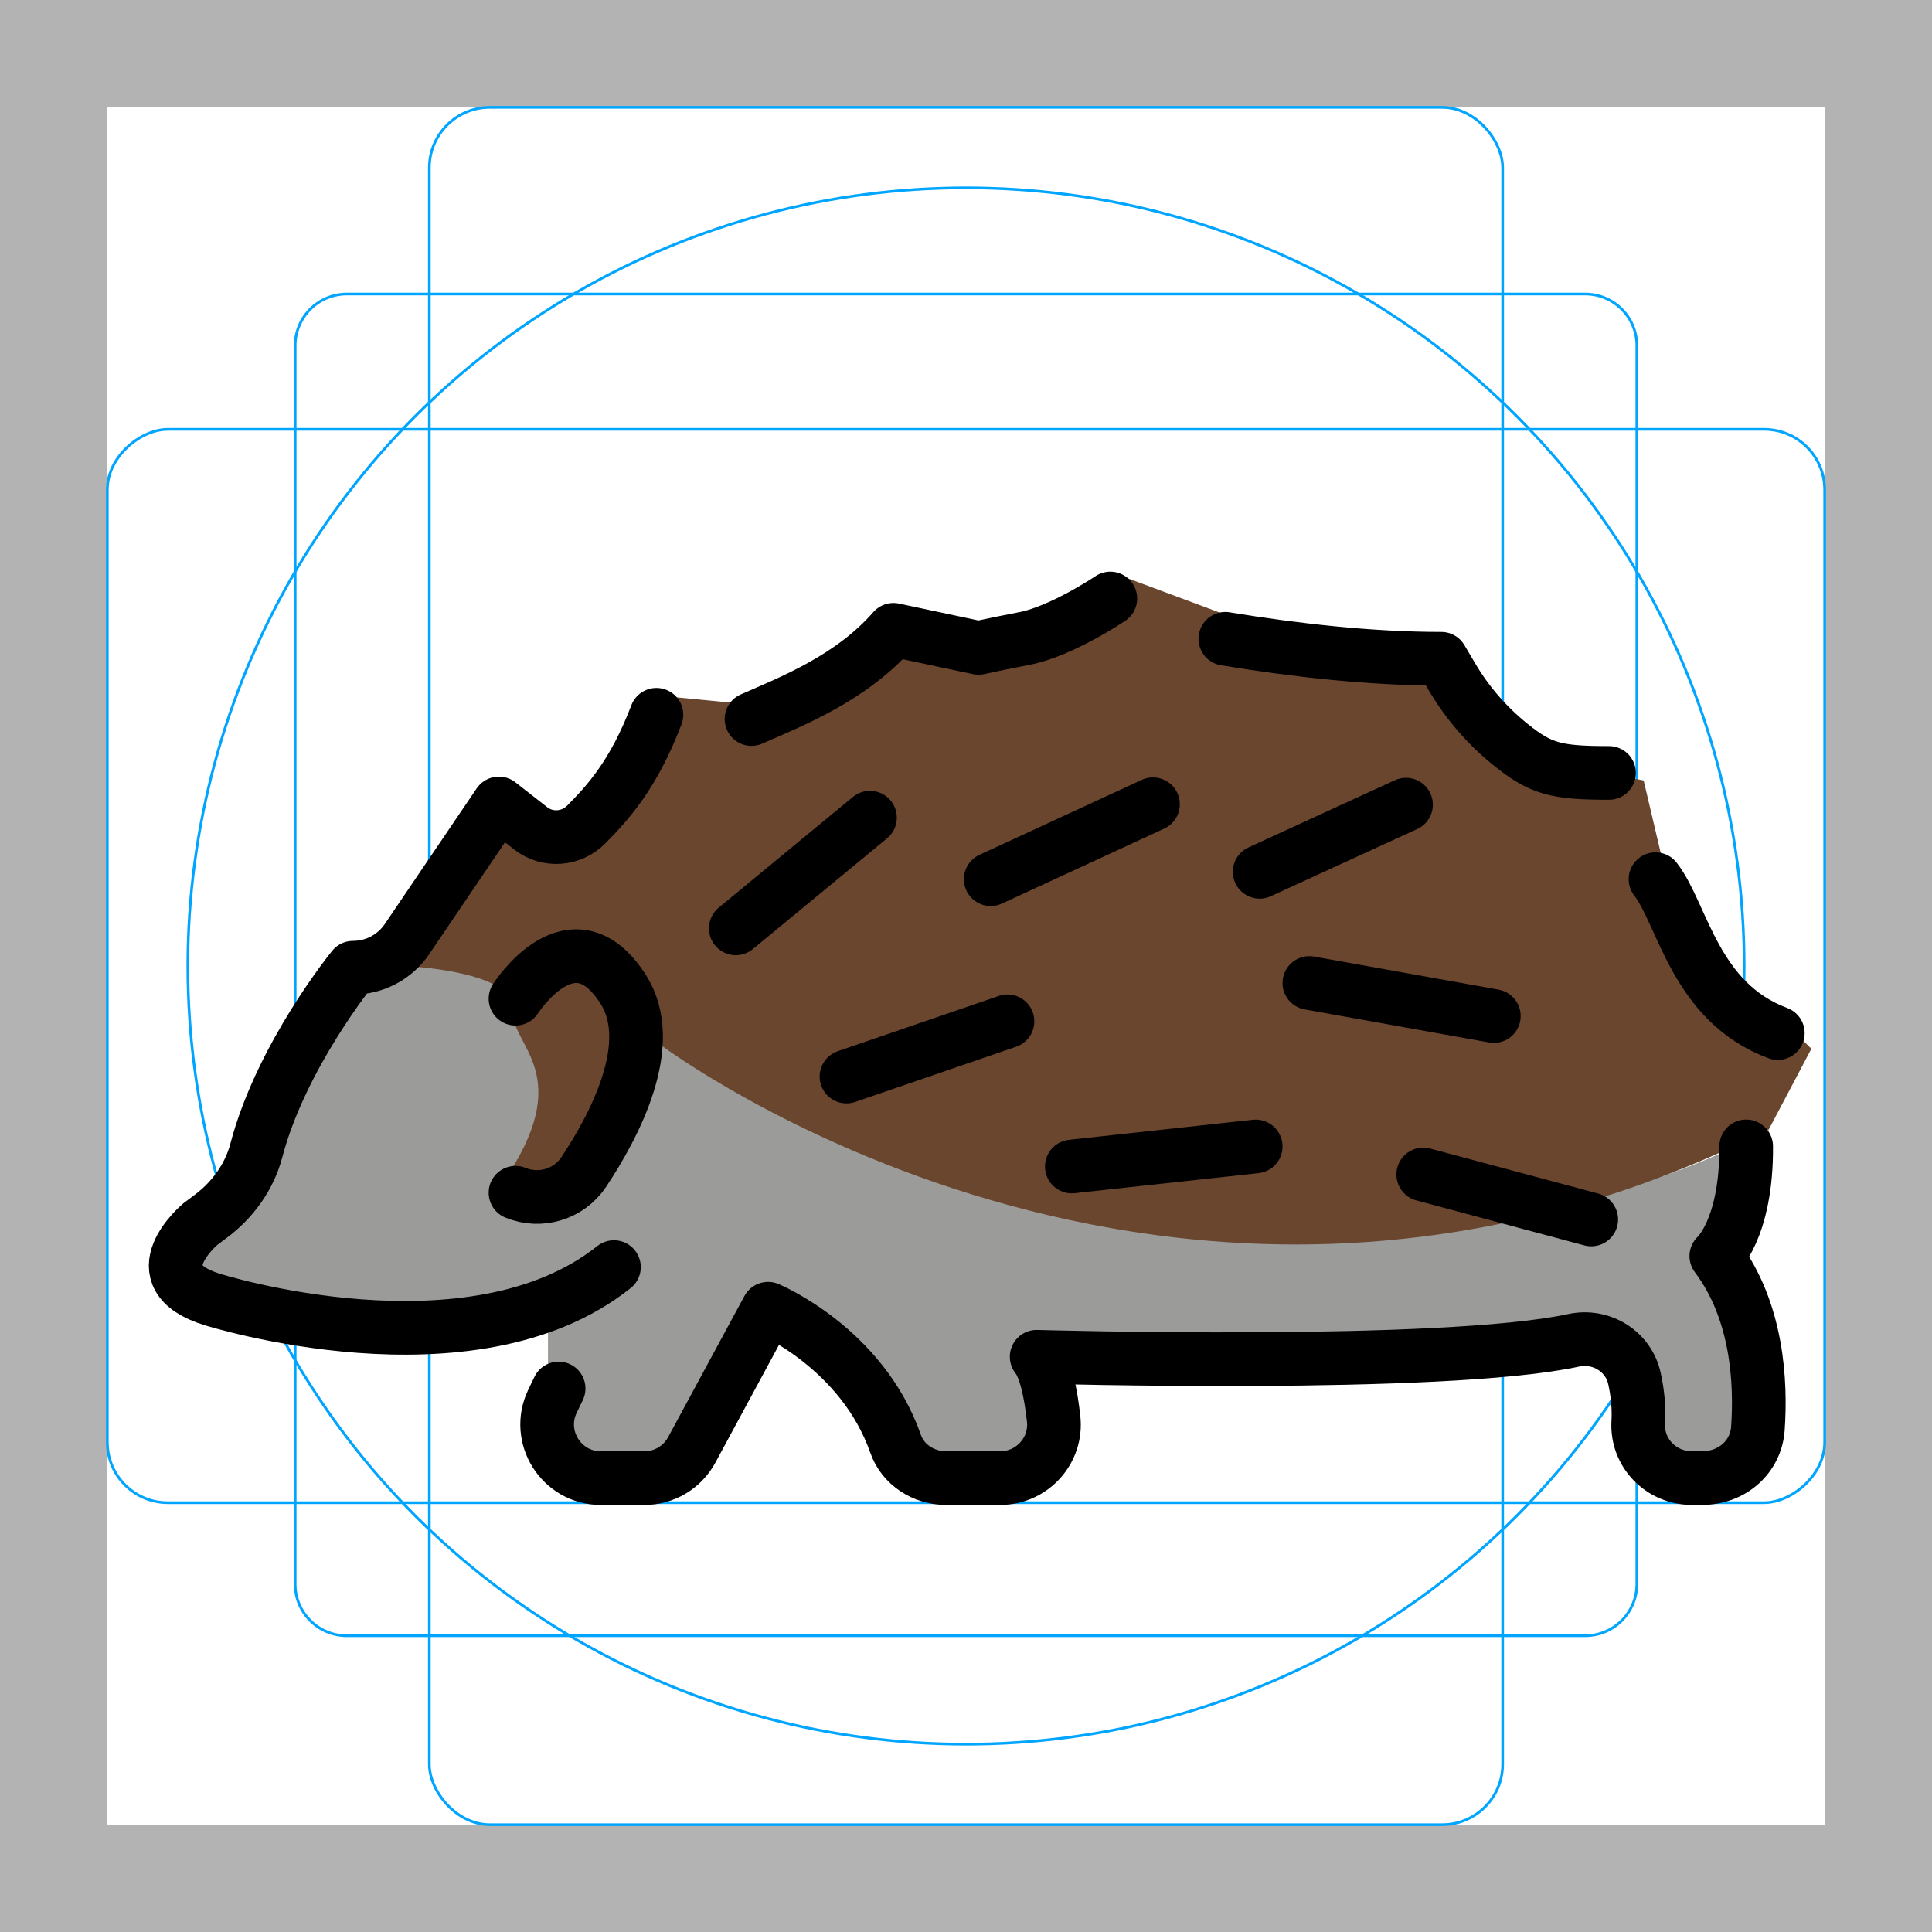 <svg id="emoji" viewBox="0 0 72 72" xmlns="http://www.w3.org/2000/svg">
  <g id="grid">
    <path fill="#b3b3b3" d="M68,4V68H4V4H68m4-4H0V72H72V0Z"/>
    <path fill="none" stroke="#00a5ff" stroke-miterlimit="10" stroke-width="0.1" d="M12.923,10.958H59.077A1.923,1.923,0,0,1,61,12.881V59.035a1.923,1.923,0,0,1-1.923,1.923H12.923A1.923,1.923,0,0,1,11,59.035V12.881A1.923,1.923,0,0,1,12.923,10.958Z"/>
    <rect x="16" y="4" rx="2.254" width="40" height="64" fill="none" stroke="#00a5ff" stroke-miterlimit="10" stroke-width="0.1"/>
    <rect x="16" y="4" rx="2.254" width="40" height="64" transform="translate(72) rotate(90)" fill="none" stroke="#00a5ff" stroke-miterlimit="10" stroke-width="0.1"/>
    <circle cx="36" cy="36" r="29" fill="none" stroke="#00a5ff" stroke-miterlimit="10" stroke-width="0.1"/>
  </g>
  <g id="color">
    <path fill="#9B9B9A" stroke="none" d="M13.588,35.586c0,0-4.167,5.167-3.667,8.333l-2.833,2.5v1.5c0,0,6.833,2.833,13.333,0.833v2.5 l0.167,2.5l3.333,1.333c0,0,3.833-0.667,4.833-6c0,0,4,1.5,5.667,5.833l4.667-0.333c0,0,0.667-2.5-0.167-4.167 l20.5-0.333l2,1.833v2l1,1.167h2.167l1.667-1.833l-1.833-6.5l1.5-4.667c0,0-17.333,10.5-41.333-3.167l-1.833-3.833 c0,0-3.833,0.667-3.667,1.667C19.088,36.752,18.254,34.086,13.588,35.586z"/>
    <path fill="#6A462F" stroke="none" d="M18.588,30.502l-3.5,5.5c0,0,4.083,0.167,4,1.583c-0.083,1.417,2.5,2.417-0.417,6.583l2.167,1 l1.417-1.083l1.583-3.5l0.75-1.667c0,0,19.083,14.417,41.333,3.167l1.583-3l-5-5l-0.583-2.167l-0.667-2.833 l-3.917-0.75l-3.5-4l-7.917-1.333l-4.25-1.583l-3.833,2.75l-3.833-0.917l-4.167,2.917l-1.917,0.083l-3.417-0.333 l-2.25,4.833l-2.333,0.083L18.588,30.502z"/>
  </g>
  <g id="hair"/>
  <g id="skin"/>
  <g id="skin-shadow"/>
  <g id="line">
    <path fill="none" stroke="#000000" stroke-linecap="round" stroke-linejoin="round" stroke-miterlimit="10" stroke-width="2" d="M24.463,26.638c-0.856,2.25-1.832,3.294-2.613,4.086c-0.559,0.567-1.447,0.636-2.074,0.145l-1.184-0.926 l-3.424,5.054c-0.452,0.667-1.206,1.067-2.012,1.067h0c0,0-2.672,3.271-3.602,6.806 c-0.261,0.991-0.882,1.849-1.704,2.462l-0.381,0.285c0,0-2.351,1.962,0.455,2.815c0,0,9.623,3.039,14.956-1.211"/>
    <path fill="none" stroke="#000000" stroke-linecap="round" stroke-linejoin="round" stroke-miterlimit="10" stroke-width="2" d="M41.379,22.305c0,0-1.824,1.227-3.199,1.489c-0.591,0.113-1.163,0.23-1.715,0.351l-3.168-0.673 c-1.571,1.795-3.754,2.65-5.291,3.324"/>
    <path fill="none" stroke="#000000" stroke-linecap="round" stroke-linejoin="round" stroke-miterlimit="10" stroke-width="2" d="M59.963,28.805c-1.985,0-2.549-0.153-3.67-1.057c-0.869-0.7-1.604-1.546-2.172-2.507l-0.408-0.691 c-2.641,0-5.466-0.319-8.048-0.744"/>
    <path fill="none" stroke="#000000" stroke-linecap="round" stroke-linejoin="round" stroke-miterlimit="10" stroke-width="2" d="M66.254,38.501c-3.096-1.155-3.534-4.416-4.558-5.736"/>
    <path fill="none" stroke="#000000" stroke-linecap="round" stroke-linejoin="round" stroke-miterlimit="10" stroke-width="2" d="M20.818,51.745l-0.228,0.473c-0.639,1.328,0.329,2.867,1.802,2.867h1.627c0.735,0,1.41-0.403,1.759-1.049 l2.845-5.263c0,0,3.501,1.451,4.754,5.036c0.273,0.781,1.048,1.275,1.876,1.275l2.023,0 c1.187,0,2.121-1.028,1.99-2.208c-0.103-0.928-0.291-1.889-0.633-2.313c0,0,15.157,0.437,20.008-0.612 c1.024-0.221,2.044,0.398,2.27,1.421c0.11,0.496,0.175,1.052,0.142,1.637 c-0.064,1.139,0.854,2.074,1.995,2.074h0.389c1.125,0,2.001-0.8,2.074-1.842 c0.123-1.744-0.015-4.392-1.549-6.431c0,0,1.133-0.992,1.113-4.087"/>
    <path fill="none" stroke="#000000" stroke-linecap="round" stroke-linejoin="round" stroke-miterlimit="10" stroke-width="2" d="M19.211,37.218c0,0,2.123-3.326,4.019-0.341c1.279,2.014-0.307,5.041-1.474,6.797 c-0.554,0.834-1.618,1.156-2.545,0.776h0"/>
    <line x1="27.421" x2="32.421" y1="34.597" y2="30.472" fill="none" stroke="#000000" stroke-linecap="round" stroke-linejoin="round" stroke-miterlimit="10" stroke-width="2"/>
    <line x1="31.546" x2="37.546" y1="40.12" y2="38.062" fill="none" stroke="#000000" stroke-linecap="round" stroke-linejoin="round" stroke-miterlimit="10" stroke-width="2"/>
    <line x1="36.921" x2="42.968" y1="32.765" y2="29.972" fill="none" stroke="#000000" stroke-linecap="round" stroke-linejoin="round" stroke-miterlimit="10" stroke-width="2"/>
    <line x1="39.944" x2="46.796" y1="43.472" y2="42.725" fill="none" stroke="#000000" stroke-linecap="round" stroke-linejoin="round" stroke-miterlimit="10" stroke-width="2"/>
    <line x1="48.796" x2="55.671" y1="36.633" y2="37.865" fill="none" stroke="#000000" stroke-linecap="round" stroke-linejoin="round" stroke-miterlimit="10" stroke-width="2"/>
    <line x1="46.944" x2="52.398" y1="32.49" y2="29.987" fill="none" stroke="#000000" stroke-linecap="round" stroke-linejoin="round" stroke-miterlimit="10" stroke-width="2"/>
    <line x1="53.04" x2="59.301" y1="43.769" y2="45.446" fill="none" stroke="#000000" stroke-linecap="round" stroke-linejoin="round" stroke-miterlimit="10" stroke-width="2"/>
  </g>
</svg>
